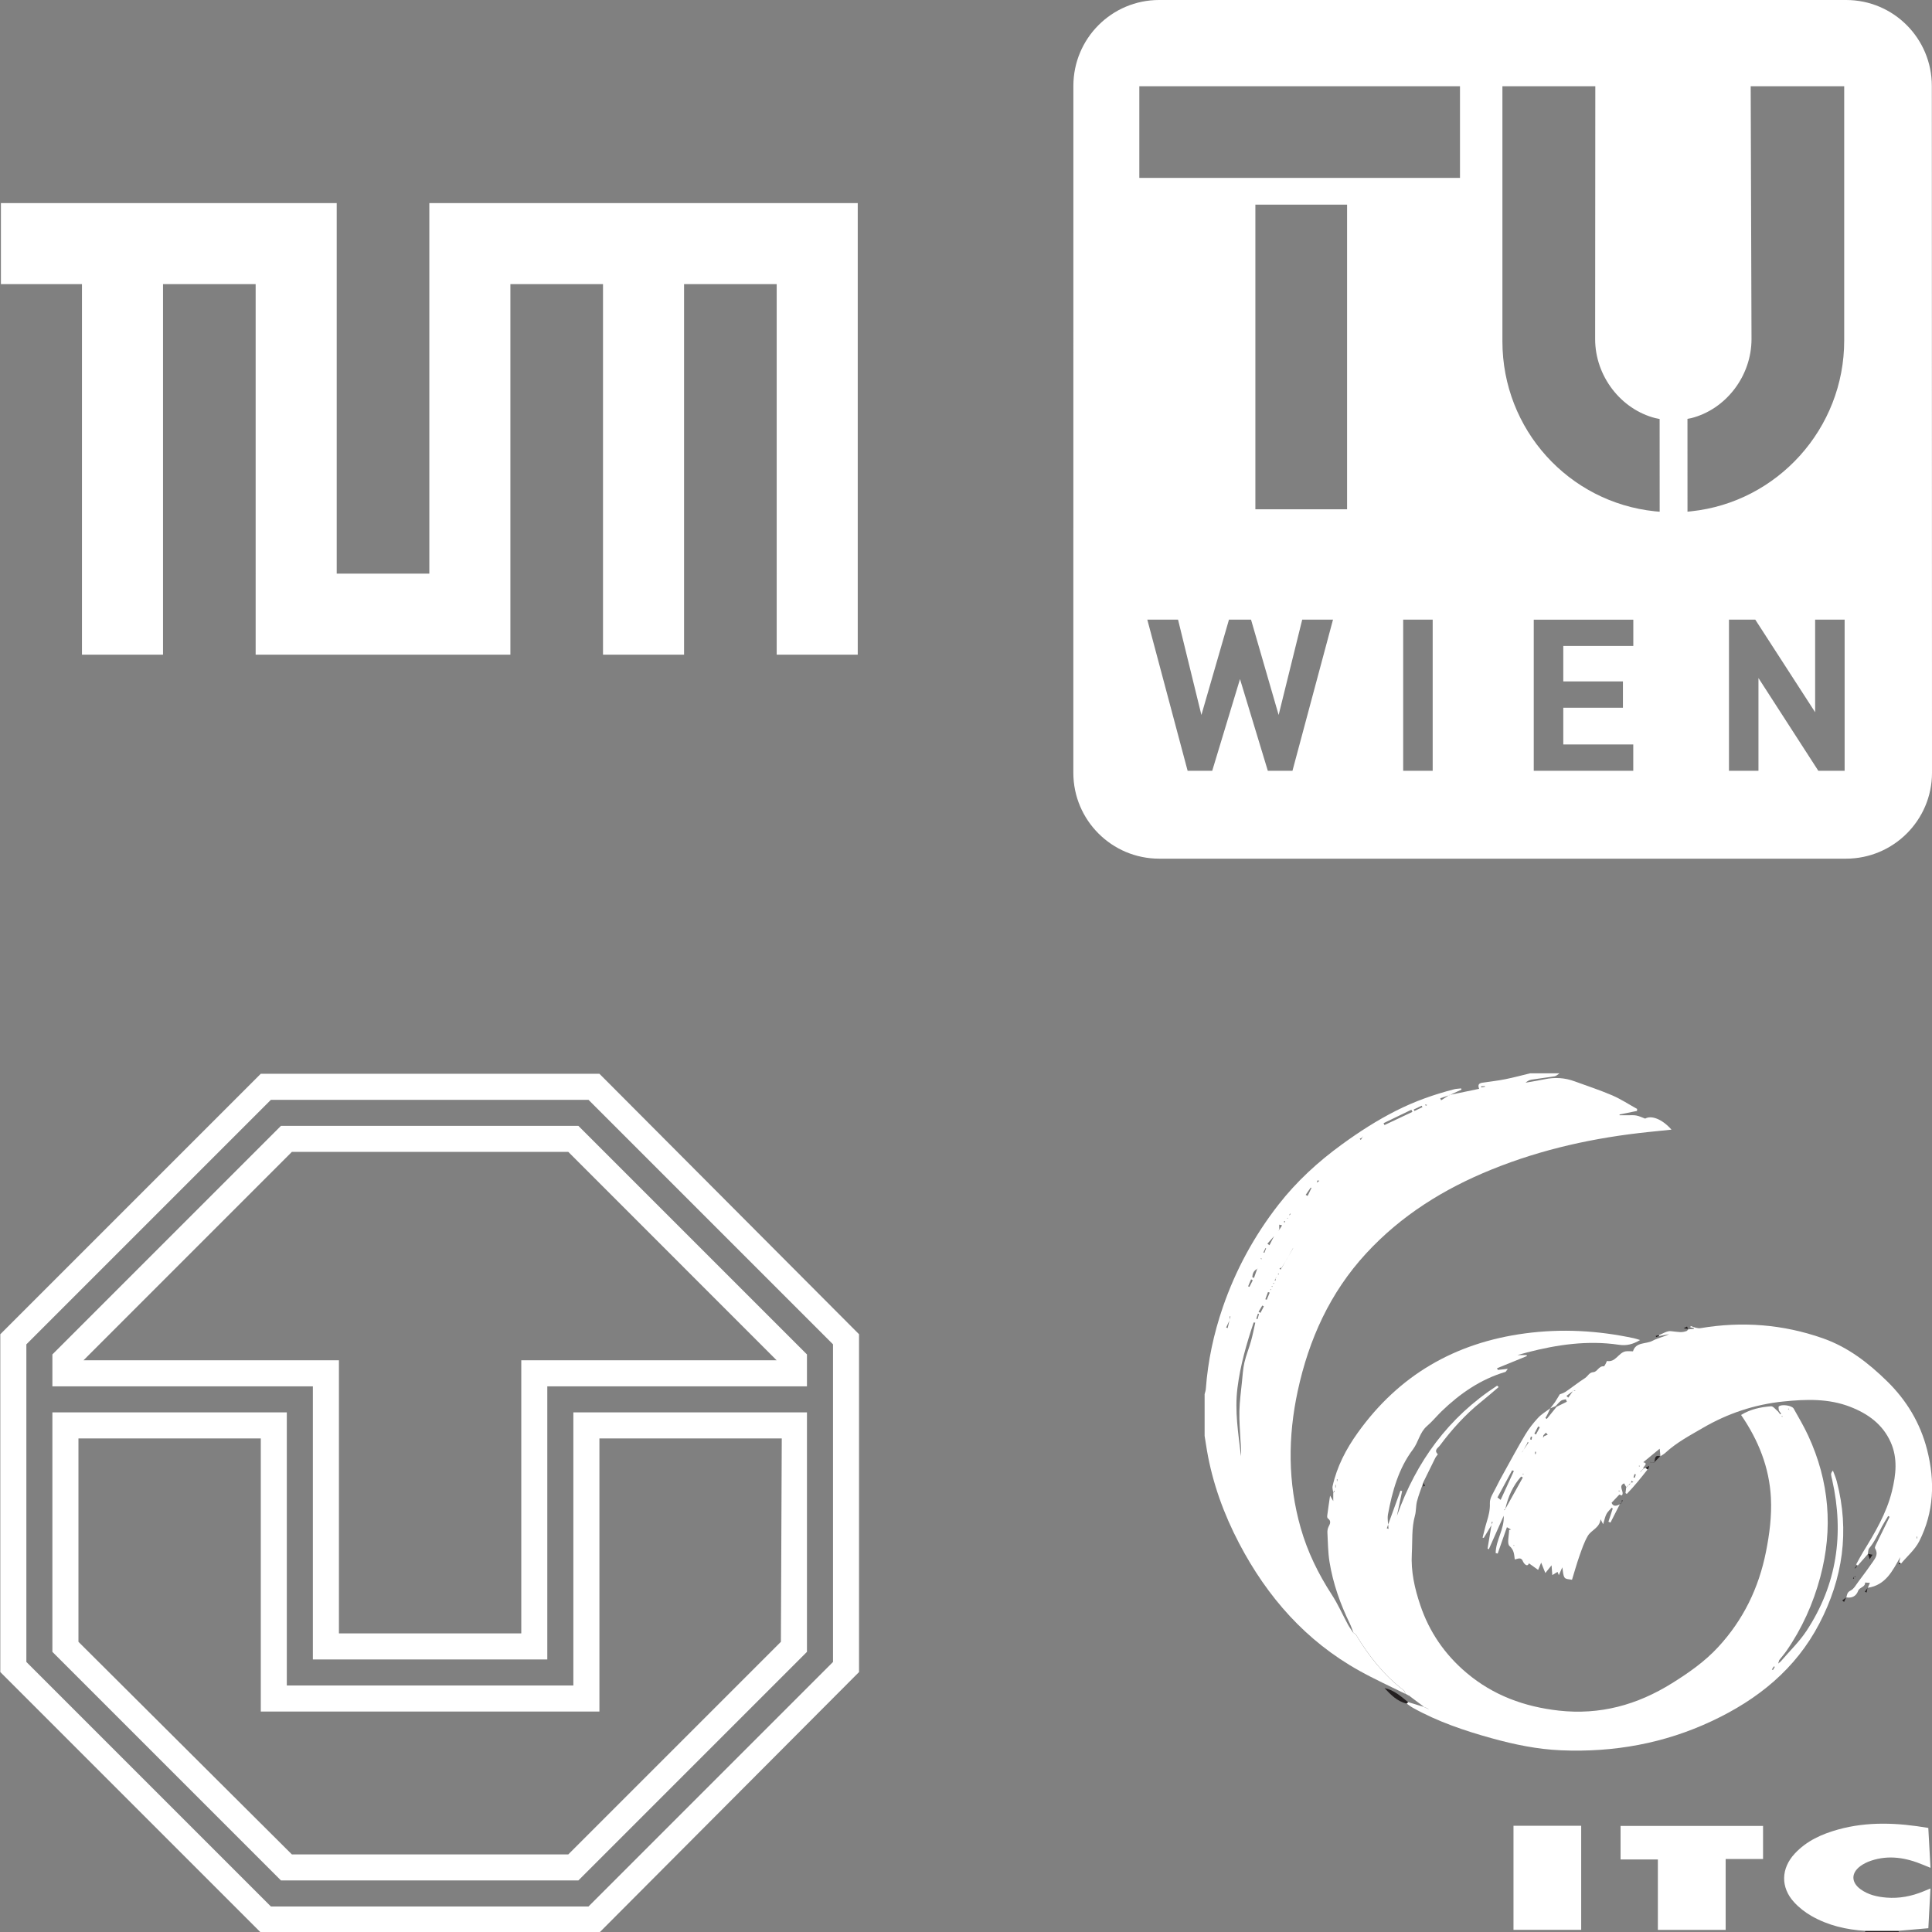 <?xml version="1.0" encoding="UTF-8" standalone="no"?>
<!-- Created with Inkscape (http://www.inkscape.org/) -->

<svg
   width="45mm"
   height="45mm"
   viewBox="0 0 45 45"
   version="1.1"
   id="svg5"
   xmlns="http://www.w3.org/2000/svg"
   xmlns:svg="http://www.w3.org/2000/svg">
  <rect x="0" y="0" width="45" height="45" fill="#808080" stroke="none"/>
  <defs
     id="defs2" />
  <g
     id="layer1"
     transform="translate(1.0407014e-6,10)">
    <g
       id="g192"
       transform="matrix(0.186,0,0,-0.186,10,-5.27)">
      <path
         d="M 0,0 V -46.399 H -11.599 V 0 h -42.049 v -10.149 h 10.149 v -46.399 h 10.15 v 46.399 h 11.6 V -56.548 H 10.15 v 46.399 h 11.599 v -46.399 h 10.15 v 46.399 h 11.6 V -56.548 H 53.648 V 0 Z"
         style="fill:#ffffff;fill-opacity:1;fill-rule:nonzero;stroke:none"
         id="path194" />
    </g>
    <g
       id="g810"
       transform="matrix(1.005,0,0,1.005,-75.4,-89.91)">
      <path
         d="m 93.123,117.563 -4.927,4.927 h -6.407 l -4.946,-4.927 v -4.713 h 4.226 v 6.329 h 7.848 v -6.329 h 4.226 z m -4.81,-5.317 v 6.329 h -6.641 v -6.329 h -5.433 v 5.55 l 5.297,5.297 h 6.894 l 5.297,-5.297 v -5.55 h -5.414"
         style="fill:#ffffff;fill-opacity:1;fill-rule:nonzero;stroke:none;stroke-width:0.035"
         id="path630" />
      <path
         d="m 87.106,111.039 v 6.329 h -4.226 v -6.329 h -5.92 l 4.829,-4.83 h 6.407 l 4.829,4.83 z m 1.324,-5.433 h -6.894 l -5.297,5.297 v 0.74 h 6.037 v 6.329 h 5.433 v -6.329 h 6.018 v -0.74 l -5.297,-5.297"
         style="fill:#ffffff;fill-opacity:1;fill-rule:nonzero;stroke:none;stroke-width:0.035"
         id="path632" />
      <path
         d="m 94.331,118.03 -5.667,5.667 h -7.361 l -5.667,-5.667 v -7.361 l 5.667,-5.667 h 7.361 l 5.667,5.667 z m -5.414,-13.632 h -7.848 l -6.037,6.037 v 7.829 l 6.037,6.037 h 7.848 l 6.017,-6.037 v -7.829 l -6.017,-6.037"
         style="fill:#ffffff;fill-opacity:1;fill-rule:nonzero;stroke:none;stroke-width:0.035"
         id="path634" />
    </g>
    <path
       d="m 43,-10 c 1.104,0 1.996,0.896 1.996,2.001 L 45,7.999 c 0,1.105 -0.899,2.001 -2.003,2.001 H 27 c -1.104,0 -2,-0.896 -2,-2.001 l 0.001,-15.998 c 0,-1.105 0.894,-2.001 1.997,-2.001 z m -13.76,11.862 v -7.096 h 2.136 v 7.096 z m -2.703,-9.853 h 7.469 v 2.135 h -7.469 z m 4.511,12.424 h -0.717 l -0.549,2.22 -0.643,-2.22 h -0.514 l -0.642,2.22 -0.544,-2.22 H 26.723 l 0.939,3.52 h 0.573 l 0.647,-2.136 0.648,2.136 h 0.574 z m 11.917,3.52 v -3.52 h -0.687 v 2.156 l -1.394,-2.156 h -0.613 v 3.52 h 0.687 v -2.16 l 1.394,2.16 z m -4.923,0 V 7.34 H 36.412 v -0.855 h 1.389 V 5.871 H 36.412 v -0.825 h 1.631 v -0.613 h -2.319 v 3.52 z m -4.672,0 v -3.52 h -0.687 v 3.52 z m 5.287,-6.034 -0.113,-0.01 c -2.002,-0.209 -3.55,-1.9 -3.55,-3.958 v -5.942 h 2.164 l -0.004,5.89 c 0,0.861 0.599,1.635 1.403,1.84 0.035,0.008 0.063,0.014 0.099,0.02 z m 0.648,-2.163 c 0.033,-0.006 0.057,-0.01 0.088,-0.017 0.804,-0.204 1.403,-0.978 1.403,-1.84 l -0.019,-5.89 h 2.178 v 5.92 c 0.002,2.057 -1.56,3.768 -3.562,3.98 l -0.088,0.009 -5.64e-4,-2.162"
       style="fill:#ffffff;fill-opacity:1;fill-rule:evenodd;stroke:none;stroke-width:0.035"
       id="path878" />
    <g
       id="g1423"
       transform="translate(-143.225,-181.451)">
      <path
         d="m 172.855,201.402 c -0.004,0.004 -0.01,0.008 -0.01,0.012 -4.1e-4,0.004 0.006,0.009 0.008,0.013 0.004,-0.004 0.01,-0.007 0.01,-0.012 2.8e-4,-0.004 -0.005,-0.009 -0.008,-0.013 z m -0.036,0.096 c 0.004,-0.003 0.011,-0.006 0.011,-0.01 5.5e-4,-0.003 -0.005,-0.008 -0.009,-0.012 -0.004,0.006 -0.007,0.011 -0.011,0.017 0.003,0.002 0.006,0.004 0.009,0.005 z m 0.392,-1.681 c -0.002,0.003 -0.004,0.007 -0.006,0.011 0.007,0 0.013,6.7e-4 0.02,0.001 -0.002,-0.004 -0.002,-0.009 -0.005,-0.011 -0.002,-0.002 -0.006,-6.7e-4 -0.01,-9.5e-4 z m -0.211,1.322 c 0.005,-0.004 0.012,-0.008 0.012,-0.013 2.8e-4,-0.004 -0.007,-0.009 -0.011,-0.013 -0.004,0.006 -0.008,0.012 -0.012,0.019 0.004,0.002 0.008,0.004 0.011,0.006 z m -0.1,0.205 c -0.003,-0.005 -0.006,-0.009 -0.009,-0.013 -0.004,0.004 -0.01,0.007 -0.01,0.012 -2.8e-4,0.005 0.005,0.009 0.008,0.013 0.003,-0.003 0.007,-0.008 0.011,-0.011 z m -0.29,-0.575 c -0.003,-0.004 -0.007,-0.009 -0.01,-0.013 -0.003,0.004 -0.011,0.01 -0.01,0.012 0.004,0.006 0.01,0.011 0.015,0.016 0.002,-0.005 0.004,-0.01 0.006,-0.015 z m 3.854,-3.581 c -0.012,-0.004 -0.023,-0.008 -0.034,-0.01 -0.004,-7e-4 -0.009,0.007 -0.013,0.011 0.008,0.005 0.016,0.013 0.025,0.014 0.007,0 0.014,-0.009 0.023,-0.015 z m -3.32,2.744 c 0.004,-0.011 0.009,-0.021 0.012,-0.032 6.9e-4,-0.003 -0.007,-0.008 -0.01,-0.012 -0.006,0.007 -0.017,0.013 -0.017,0.019 8.3e-4,0.009 0.01,0.017 0.016,0.025 z m 0.814,-0.978 c -0.027,-0.006 -0.045,-0.011 -0.046,-0.01 -0.007,0.017 -0.012,0.035 -0.017,0.053 0.018,-0.013 0.036,-0.025 0.063,-0.044 z m 3.856,-2.19 c -6.7e-4,-0.005 -0.001,-0.01 -0.002,-0.015 -0.03,0.002 -0.059,0.003 -0.089,0.005 7e-4,0.008 0.001,0.017 0.002,0.025 0.03,-0.005 0.059,-0.01 0.089,-0.015 z m -4.526,2.96 c -0.003,-0.003 -0.006,-0.006 -0.009,-0.007 -0.009,0.01 -0.018,0.021 -0.027,0.031 0.003,0.003 0.006,0.005 0.009,0.008 0.009,-0.01 0.018,-0.021 0.028,-0.032 z m -0.738,2.333 c -0.009,-0.003 -0.018,-0.006 -0.026,-0.008 -0.013,0.039 -0.025,0.079 -0.038,0.118 0.01,0.003 0.02,0.006 0.03,0.009 0.011,-0.04 0.023,-0.079 0.034,-0.119 z m 0.165,-1.531 c -0.005,-0.001 -0.009,-0.003 -0.014,-0.005 -0.017,0.033 -0.033,0.067 -0.049,0.101 0.008,0.004 0.015,0.007 0.023,0.01 0.013,-0.035 0.027,-0.07 0.04,-0.106 z m -0.052,1.353 c -0.013,-0.007 -0.025,-0.013 -0.037,-0.02 -0.029,0.049 -0.058,0.098 -0.087,0.147 0.015,0.008 0.03,0.016 0.045,0.024 0.026,-0.051 0.052,-0.101 0.079,-0.152 z m -0.258,-0.606 c -0.013,-0.008 -0.026,-0.017 -0.039,-0.025 -0.023,0.055 -0.046,0.109 -0.07,0.164 0.01,0.004 0.02,0.009 0.03,0.013 0.026,-0.051 0.052,-0.101 0.078,-0.152 z m 0.394,0.285 c -0.013,-0.004 -0.027,-0.009 -0.04,-0.013 -0.021,0.056 -0.042,0.112 -0.062,0.168 0.011,0.004 0.022,0.008 0.033,0.012 0.023,-0.056 0.046,-0.112 0.069,-0.167 z m 3.557,-4.319 c -0.006,-0.011 -0.011,-0.022 -0.016,-0.034 -0.062,0.03 -0.125,0.06 -0.187,0.089 0.005,0.011 0.011,0.023 0.016,0.034 0.063,-0.029 0.125,-0.059 0.187,-0.089 z m -2.585,1.882 c -0.006,-0.003 -0.011,-0.006 -0.017,-0.009 -0.039,0.057 -0.078,0.113 -0.117,0.169 0.015,0.009 0.03,0.017 0.045,0.026 0.03,-0.062 0.06,-0.124 0.09,-0.186 z m 1.68,-1.509 c 0.007,0.015 0.014,0.029 0.021,0.044 0.217,-0.102 0.434,-0.205 0.651,-0.307 -0.008,-0.017 -0.016,-0.033 -0.024,-0.05 -0.216,0.105 -0.432,0.209 -0.648,0.313 z m -2.988,4.646 c -0.012,-9.8e-4 -0.025,-0.003 -0.038,-0.004 -0.166,0.498 -0.311,0.994 -0.377,1.524 -0.068,0.546 0.021,1.063 0.082,1.591 0.011,-0.125 -0.005,-0.25 -0.012,-0.374 -0.012,-0.226 -0.03,-0.453 -0.025,-0.679 0.006,-0.225 0.036,-0.449 0.059,-0.673 0.016,-0.153 0.024,-0.308 0.058,-0.457 0.039,-0.17 0.108,-0.334 0.155,-0.503 0.039,-0.14 0.066,-0.283 0.098,-0.425 z m 0.442,-2.02 c -0.053,0.06 -0.107,0.121 -0.16,0.182 0.016,0.011 0.032,0.023 0.048,0.035 0.036,-0.072 0.073,-0.143 0.109,-0.215 l 0.009,-0.003 z m -0.393,0.765 c -0.09,0.044 -0.113,0.117 -0.119,0.197 0.013,0.006 0.027,0.011 0.04,0.017 0.025,-0.073 0.051,-0.145 0.076,-0.217 0.006,-0.005 0.012,-0.01 0.012,-0.011 -4.1e-4,4.2e-4 -0.005,0.007 -0.009,0.014 z m -0.646,1.195 c -0.027,0.058 -0.055,0.116 -0.082,0.174 0.012,0.004 0.024,0.008 0.036,0.012 0.015,-0.063 0.029,-0.126 0.044,-0.19 0.007,-0.026 0.013,-0.053 0.02,-0.081 -0.006,0 -0.012,-0.001 -0.018,-0.002 0,0.029 0,0.058 0,0.086 z m 1.22,-1.236 c 0.037,-0.06 0.074,-0.12 0.11,-0.179 0.047,-0.085 0.095,-0.169 0.142,-0.254 0.008,-0.011 0.017,-0.021 0.007,-0.009 0.006,-0.015 5.5e-4,-0.002 -0.004,0.012 -0.049,0.083 -0.097,0.167 -0.146,0.25 -0.035,0.061 -0.071,0.123 -0.106,0.184 -0.021,0.01 -0.042,0.02 -0.063,0.029 0.009,0.01 0.017,0.02 0.026,0.03 0.011,-0.021 0.023,-0.042 0.034,-0.063 z m -0.067,-0.861 c 0.023,-0.036 0.045,-0.072 0.068,-0.109 -0.022,-0.005 -0.043,-0.011 -0.066,-0.017 0,0.043 0,0.087 0,0.13 -0.009,0.003 -0.019,0.006 -0.028,0.009 0.008,-0.004 0.017,-0.009 0.025,-0.014 z m 1.95,-2.167 c -0.025,0.014 -0.049,0.029 -0.074,0.043 0.009,0.008 0.017,0.017 0.026,0.025 0.015,-0.024 0.029,-0.048 0.043,-0.071 0.004,-0.004 0.009,-0.007 0.012,-0.011 0.001,-0.002 -0.001,-0.006 -0.002,-0.009 -0.002,0.008 -0.004,0.016 -0.006,0.023 z m -2.024,3.285 c -0.011,0.017 -0.021,0.035 -0.032,0.052 0.007,0.003 0.015,0.006 0.021,0.009 0.002,-0.022 0.005,-0.043 0.007,-0.066 0.004,-0.009 0.009,-0.019 0.013,-0.029 -0.003,0.011 -0.007,0.022 -0.01,0.033 z m 3.018,9.687 c -0.359,-0.178 -0.725,-0.344 -1.075,-0.539 -1.245,-0.693 -2.146,-1.717 -2.801,-2.968 -0.358,-0.683 -0.619,-1.403 -0.75,-2.165 -0.019,-0.111 -0.036,-0.224 -0.054,-0.336 0,-0.325 0,-0.65 0,-0.975 0.01,-0.04 0.025,-0.08 0.028,-0.12 0.048,-0.655 0.184,-1.289 0.398,-1.91 0.299,-0.867 0.731,-1.659 1.293,-2.381 0.424,-0.545 0.926,-1.004 1.484,-1.409 0.402,-0.292 0.816,-0.559 1.258,-0.782 0.43,-0.218 0.88,-0.377 1.344,-0.497 0.055,-0.015 0.114,-0.015 0.17,-0.022 0.003,0.009 0.005,0.018 0.008,0.028 -0.093,0.043 -0.185,0.086 -0.278,0.129 -0.072,0.025 -0.144,0.049 -0.217,0.073 0.007,0.016 0.014,0.031 0.021,0.047 0.064,-0.041 0.129,-0.082 0.193,-0.124 0.23,-0.048 0.459,-0.095 0.692,-0.143 -0.043,-0.107 0.008,-0.132 0.081,-0.143 0.176,-0.026 0.354,-0.046 0.528,-0.081 0.194,-0.038 0.385,-0.091 0.577,-0.137 0.229,0 0.457,0 0.686,0 -0.038,0.024 -0.073,0.062 -0.113,0.069 -0.178,0.03 -0.358,0.049 -0.537,0.078 -0.05,0.008 -0.097,0.032 -0.14,0.071 0.147,-0.026 0.294,-0.048 0.439,-0.079 0.241,-0.051 0.476,-0.037 0.707,0.049 0.291,0.107 0.587,0.203 0.871,0.325 0.202,0.087 0.388,0.21 0.581,0.317 -8.1e-4,0.015 -0.002,0.031 -0.003,0.046 -0.135,0.027 -0.27,0.056 -0.405,0.082 -5.6e-4,0.006 -0.001,0.012 -0.002,0.019 0.065,0 0.129,-10e-4 0.194,0 0.066,2.9e-4 0.134,-0.006 0.198,0.006 0.065,0.012 0.127,0.043 0.205,0.072 0.144,-0.084 0.396,0.01 0.613,0.257 -0.183,0.019 -0.353,0.037 -0.524,0.054 -1.26,0.13 -2.488,0.397 -3.664,0.874 -1.11,0.449 -2.108,1.069 -2.925,1.956 -0.841,0.912 -1.333,2.001 -1.592,3.201 -0.23,1.067 -0.233,2.133 0.068,3.19 0.159,0.559 0.411,1.073 0.727,1.56 0.143,0.22 0.249,0.463 0.375,0.694 0.037,0.068 0.084,0.13 0.125,0.194 l -0.002,-0.004 c 0.019,0.013 0.039,0.027 0.058,0.04 0.298,0.494 0.648,0.943 1.111,1.297 0.024,0.018 0.032,0.059 0.047,0.088"
         style="fill:#ffffff;fill-opacity:1;fill-rule:evenodd;stroke:none;stroke-width:0.035"
         id="path1031" />
      <path
         d="m 187.444,216.423 c 0.001,0.011 0.005,0.02 0.013,0.029 -0.265,0 -0.529,0 -0.794,0 0.003,-0.01 0.006,-0.019 0.011,-0.028 0.257,0 0.514,-6.9e-4 0.771,-0.001"
         style="fill:#231f20;fill-opacity:1;fill-rule:evenodd;stroke:none;stroke-width:0.035"
         id="path1033" />
      <path
         d="m 184.743,204.44 c -0.004,-0.002 -0.009,-0.008 -0.012,-0.007 -0.005,0.002 -0.009,0.008 -0.013,0.011 0.008,0.003 0.016,0.006 0.024,0.008 2.5e-4,-0.004 2.5e-4,-0.008 8.1e-4,-0.013 z m -10.406,1.596 c -0.003,0 -0.007,0 -0.01,0 0,0.021 0,0.041 0,0.062 0.003,0 0.007,0 0.01,0 0,-0.02 0,-0.041 0,-0.062 z m 0.039,-0.133 c -0.005,0 -0.009,0 -0.013,-6.7e-4 0,0.015 -2.7e-4,0.03 5.5e-4,0.044 0,0.001 0.007,0.002 0.01,0.003 8.2e-4,-0.016 0.002,-0.03 0.002,-0.046 z m 10.188,4.373 c -0.007,-0.004 -0.015,-0.009 -0.022,-0.012 -0.016,0.024 -0.031,0.048 -0.047,0.072 0.008,0.004 0.017,0.009 0.025,0.013 0.014,-0.024 0.029,-0.048 0.043,-0.073 z m 0.326,-5.988 c -7.1e-4,-0.01 -0.001,-0.02 -0.002,-0.03 -0.006,0.003 -0.013,0.006 -0.019,0.009 0.008,0.006 0.016,0.012 0.024,0.018 0.008,0.003 0.017,0.007 0.025,0.009 -0.01,-0.002 -0.019,-0.004 -0.028,-0.007 z m -8.926,6.618 c -0.015,-0.03 -0.023,-0.07 -0.047,-0.088 -0.462,-0.354 -0.813,-0.803 -1.111,-1.297 -0.019,-0.013 -0.039,-0.027 -0.058,-0.04 l 0.002,0.004 c -0.028,-0.071 -0.05,-0.145 -0.083,-0.214 -0.224,-0.458 -0.393,-0.935 -0.475,-1.44 -0.036,-0.223 -0.037,-0.452 -0.049,-0.679 -0.002,-0.045 0.005,-0.098 0.026,-0.138 0.038,-0.073 0.069,-0.136 -0.017,-0.198 -0.013,-0.009 -0.016,-0.044 -0.013,-0.066 0.018,-0.141 0.04,-0.282 0.066,-0.463 0.036,0.061 0.05,0.086 0.074,0.127 0,-0.073 0,-0.128 0,-0.184 0.012,-0.015 0.023,-0.032 0.034,-0.047 -0.007,-0.003 -0.013,-0.007 -0.02,-0.01 -0.004,0.02 -0.007,0.04 -0.011,0.06 -0.007,-0.056 -0.029,-0.116 -0.018,-0.167 0.101,-0.458 0.314,-0.864 0.586,-1.244 0.96,-1.341 2.265,-2.095 3.892,-2.313 0.855,-0.115 1.701,-0.068 2.543,0.113 0.04,0.009 0.079,0.023 0.141,0.041 -0.168,0.099 -0.311,0.138 -0.497,0.11 -0.724,-0.107 -1.435,-0.003 -2.137,0.179 -0.066,0.017 -0.131,0.036 -0.225,0.062 0.091,0 0.153,0 0.215,0 0.002,0.007 0.005,0.015 0.008,0.022 -0.232,0.095 -0.464,0.189 -0.696,0.284 0.006,0.013 0.011,0.026 0.017,0.039 0.067,-0.007 0.134,-0.015 0.233,-0.025 -0.033,0.042 -0.042,0.068 -0.057,0.072 -0.577,0.172 -1.056,0.503 -1.484,0.916 -0.116,0.113 -0.219,0.24 -0.341,0.345 -0.17,0.146 -0.197,0.371 -0.327,0.544 -0.335,0.444 -0.48,0.972 -0.581,1.51 -0.02,0.109 0.007,0.227 0.013,0.341 -0.014,-0.005 -0.027,-0.009 -0.041,-0.013 0.107,-0.293 0.213,-0.585 0.319,-0.878 0.013,0.004 0.025,0.008 0.038,0.01 -0.041,0.193 -0.081,0.387 -0.122,0.58 0.452,-1.272 1.205,-2.3 2.335,-3.035 0.012,0.011 0.024,0.022 0.036,0.032 -0.136,0.115 -0.27,0.233 -0.41,0.345 -0.368,0.296 -0.681,0.643 -0.962,1.02 -0.038,0.051 -0.144,0.105 -0.046,0.199 0.004,0.004 -0.042,0.054 -0.058,0.086 -0.095,0.191 -0.189,0.381 -0.282,0.573 l 0.004,-0.004 c -0.05,0.146 -0.109,0.29 -0.148,0.44 -0.029,0.108 -0.018,0.227 -0.048,0.335 -0.081,0.292 -0.056,0.589 -0.073,0.886 -0.023,0.418 0.066,0.81 0.196,1.196 0.21,0.628 0.575,1.157 1.081,1.583 0.619,0.522 1.343,0.787 2.145,0.877 0.961,0.107 1.829,-0.132 2.639,-0.638 0.388,-0.242 0.761,-0.502 1.073,-0.84 0.586,-0.633 0.947,-1.377 1.115,-2.221 0.083,-0.415 0.136,-0.831 0.115,-1.253 -0.036,-0.708 -0.288,-1.341 -0.695,-1.934 0.216,-0.133 0.455,-0.184 0.698,-0.202 0.051,-0.003 0.107,0.077 0.161,0.119 0.018,0.023 0.035,0.047 0.053,0.069 0.007,-0.005 0.014,-0.01 0.021,-0.015 -0.018,-0.025 -0.035,-0.051 -0.053,-0.076 -8.1e-4,-0.032 -0.016,-0.08 0,-0.094 0.062,-0.057 0.304,-0.023 0.345,0.051 0.117,0.208 0.239,0.415 0.339,0.631 0.492,1.064 0.583,2.164 0.28,3.296 -0.166,0.618 -0.425,1.195 -0.79,1.721 -0.051,0.073 -0.111,0.141 -0.166,0.211 -0.008,0.026 -0.015,0.053 -0.024,0.08 0.019,-0.016 0.038,-0.032 0.058,-0.048 0.201,-0.236 0.43,-0.454 0.6,-0.711 0.712,-1.08 0.881,-2.262 0.601,-3.516 -0.009,-0.04 -0.022,-0.081 -0.026,-0.122 -0.003,-0.029 0.006,-0.059 0.042,-0.099 0.031,0.084 0.068,0.166 0.09,0.252 0.303,1.158 0.142,2.26 -0.406,3.312 -0.553,1.061 -1.433,1.767 -2.497,2.268 -1.115,0.525 -2.292,0.736 -3.519,0.684 -0.548,-0.023 -1.081,-0.133 -1.609,-0.279 -0.638,-0.176 -1.261,-0.387 -1.841,-0.71 -0.052,-0.029 -0.098,-0.066 -0.147,-0.1 0.012,-0.011 0.024,-0.022 0.037,-0.033 0.129,0.039 0.258,0.078 0.387,0.118 0.025,0.011 0.049,0.023 0.074,0.034 0.009,0.005 0.018,0.01 0.026,0.016 -0.01,-0.004 -0.02,-0.008 -0.03,-0.013 -0.024,-0.011 -0.049,-0.022 -0.073,-0.033 -0.108,-0.081 -0.216,-0.163 -0.324,-0.243 -0.016,-0.012 -0.032,-0.025 -0.047,-0.037 v 0.006 c -0.023,-0.013 -0.047,-0.027 -0.07,-0.04 l -0.003,0.001"
         style="fill:#ffffff;fill-opacity:1;fill-rule:evenodd;stroke:none;stroke-width:0.035"
         id="path1035" />
      <path
         d="m 178.712,205.786 c -0.003,-0.004 -0.006,-0.008 -0.009,-0.013 -0.003,0.004 -0.009,0.008 -0.01,0.012 -2.8e-4,0.004 0.005,0.009 0.008,0.013 0.004,-0.004 0.007,-0.008 0.011,-0.012 z m 2.706,-0.188 c -0.004,-0.004 -0.008,-0.008 -0.012,-0.012 -0.004,0.004 -0.008,0.008 -0.012,0.012 0.006,0.004 0.012,0.009 0.018,0.012 0.002,-0.004 0.004,-0.008 0.006,-0.012 z m -2.931,1.838 c -0.003,0.004 -0.009,0.008 -0.01,0.011 0,0.004 0.006,0.008 0.009,0.012 0.003,-0.004 0.009,-0.007 0.009,-0.011 4.3e-4,-0.004 -0.006,-0.008 -0.009,-0.012 z m 2.45,-1.272 c -0.004,0.004 -0.011,0.008 -0.01,0.011 0.001,0.008 0.006,0.015 0.009,0.022 0.003,-0.004 0.011,-0.007 0.01,-0.011 -9.9e-4,-0.008 -0.006,-0.015 -0.009,-0.022 z m -1.959,-0.846 c 0.006,2.4e-4 0.012,6.7e-4 0.018,9.5e-4 0.002,-0.017 0.004,-0.035 0.006,-0.053 -0.007,-8.4e-4 -0.014,-0.002 -0.021,-0.002 -9.6e-4,0.018 -0.002,0.036 -0.003,0.054 z m 8.901,1.923 c -0.005,9.9e-4 -0.009,0.002 -0.014,0.003 8.5e-4,0.015 0.002,0.031 0.003,0.046 0.002,0 0.004,0 0.007,0 0.002,-0.016 0.003,-0.033 0.005,-0.049 z m -9.014,-2.265 c 0.011,0.003 0.021,0.008 0.033,0.012 0.004,-0.024 0.008,-0.048 0.012,-0.071 -0.01,-0.002 -0.028,-0.006 -0.029,-0.004 -0.007,0.02 -0.011,0.041 -0.016,0.062 z m 2.463,0.818 c -0.011,-0.003 -0.021,-0.007 -0.032,-0.01 -0.008,0.026 -0.017,0.052 -0.024,0.078 -1.4e-4,0.001 0.02,0.007 0.03,0.01 0.008,-0.026 0.017,-0.052 0.025,-0.078 z m -2.364,-0.951 c 0.012,0.007 0.025,0.013 0.037,0.02 0.03,-0.056 0.06,-0.112 0.09,-0.168 -0.013,-0.007 -0.026,-0.014 -0.039,-0.02 -0.03,0.056 -0.059,0.112 -0.089,0.168 z m -0.786,1.543 c 0.111,-0.241 0.209,-0.456 0.308,-0.672 -0.013,-0.006 -0.027,-0.012 -0.04,-0.017 -0.112,0.208 -0.225,0.416 -0.342,0.632 0.02,0.015 0.045,0.035 0.074,0.057 z m 0.11,0.21 c 0.135,-0.244 0.272,-0.488 0.407,-0.732 -0.014,-0.006 -0.027,-0.014 -0.04,-0.021 -0.193,0.215 -0.304,0.471 -0.368,0.752 -0.01,0.007 -0.019,0.014 -0.029,0.021 -1.1e-4,0 0.005,0.009 0.008,0.013 0.007,-0.011 0.014,-0.022 0.021,-0.032 z m 1.584,-2.75 c -0.054,0.039 -0.107,0.078 -0.161,0.118 0.013,0.013 0.027,0.027 0.041,0.041 0.039,-0.054 0.078,-0.109 0.117,-0.163 0.014,0.003 0.028,0.005 0.043,0.008 3.9e-4,-0.005 9.5e-4,-0.01 0.002,-0.015 -0.014,0.004 -0.028,0.007 -0.042,0.011 z m -1.08,1.232 c -0.035,0.062 -0.068,0.124 -0.103,0.185 -0.006,0.007 -0.013,0.014 -0.019,0.021 0.005,-0.009 0.01,-0.016 0.016,-0.024 0.038,-0.058 0.077,-0.115 0.116,-0.172 0.008,-0.011 0.018,-0.023 0.024,-0.036 10e-4,-0.003 -0.011,-0.011 -0.017,-0.017 -0.006,0.015 -0.012,0.029 -0.017,0.043 z m 0.401,-0.176 c 0.027,-0.012 0.055,-0.024 0.083,-0.036 -0.015,-0.015 -0.03,-0.03 -0.045,-0.045 -0.019,0.021 -0.038,0.041 -0.058,0.062 -0.003,0.019 -0.005,0.039 -0.008,0.058 0.009,-0.013 0.019,-0.026 0.028,-0.039 z m 2.707,0.47 c -0.006,-0.056 -0.011,-0.112 -0.017,-0.178 -0.134,0.11 -0.26,0.214 -0.383,0.315 0.144,0.036 -0.035,0.106 0.007,0.156 -0.013,0.011 -0.026,0.021 -0.039,0.032 -0.01,0.013 -0.021,0.027 -0.031,0.041 -0.005,7.1e-4 -0.01,0.003 -0.016,0.003 0.004,-0.002 0.008,-0.004 0.012,-0.006 0.01,-0.014 0.02,-0.028 0.031,-0.042 0.013,-0.01 0.026,-0.021 0.04,-0.032 0.017,-0.007 0.034,-0.015 0.052,-0.021 0.014,0.013 0.028,0.025 0.043,0.039 -0.154,0.196 -0.31,0.391 -0.483,0.569 -0.009,-0.007 -0.019,-0.015 -0.03,-0.021 0.006,-0.046 0.011,-0.091 0.017,-0.137 0.012,-0.012 0.024,-0.024 0.036,-0.035 0.015,-0.009 0.03,-0.019 0.045,-0.028 0.009,-0.016 0.019,-0.029 0.028,-0.044 0.019,-0.002 0.038,-0.006 0.058,-0.008 -0.014,-0.012 -0.029,-0.024 -0.044,-0.036 -0.004,0.016 -0.007,0.032 -0.011,0.048 -0.013,0.01 -0.027,0.021 -0.04,0.032 -0.01,0.013 -0.021,0.026 -0.032,0.039 -0.012,0.012 -0.024,0.024 -0.036,0.036 -0.018,-0.031 -0.035,-0.061 -0.053,-0.093 -0.154,0.068 0.019,0.198 -0.053,0.282 -0.021,-0.006 -0.05,-0.017 -0.059,-0.02 -0.064,0.068 -0.117,0.124 -0.18,0.19 0.031,0.088 0.107,0.085 0.198,0.032 l -0.003,-0.003 c -0.073,0.144 -0.147,0.289 -0.221,0.433 -0.016,-0.007 -0.032,-0.013 -0.048,-0.02 0.033,-0.102 0.067,-0.204 0.1,-0.305 -0.007,-0.008 -0.013,-0.016 -0.02,-0.025 -0.042,0.049 -0.095,0.093 -0.124,0.148 -0.035,0.066 -0.048,0.143 -0.079,0.24 -0.026,-0.05 -0.036,-0.07 -0.059,-0.115 -0.025,0.203 -0.216,0.25 -0.296,0.384 -0.086,0.145 -0.14,0.311 -0.197,0.471 -0.063,0.178 -0.113,0.362 -0.173,0.554 -0.052,-0.013 -0.142,-0.009 -0.171,-0.049 -0.041,-0.057 -0.036,-0.146 -0.055,-0.241 -0.029,0.067 -0.053,0.12 -0.081,0.183 -0.012,-0.031 -0.02,-0.053 -0.029,-0.077 -0.031,0.019 -0.064,0.039 -0.123,0.075 -0.006,-0.088 -0.011,-0.151 -0.017,-0.228 -0.044,0.055 -0.083,0.103 -0.145,0.18 -0.035,-0.088 -0.062,-0.154 -0.097,-0.242 -0.023,0.054 -0.041,0.097 -0.071,0.169 -0.074,-0.053 -0.144,-0.102 -0.214,-0.153 -0.045,0.112 -0.129,-0.019 -0.136,-0.038 -0.041,-0.115 -0.114,-0.07 -0.194,-0.052 -0.016,-0.112 -0.012,-0.216 -0.122,-0.313 -0.064,-0.056 -0.011,-0.245 -0.01,-0.373 0.015,-0.004 0.03,-0.007 0.045,-0.011 -0.025,-0.014 -0.05,-0.028 -0.096,-0.054 -0.073,0.207 -0.143,0.411 -0.215,0.614 -0.015,-0.004 -0.031,-0.008 -0.047,-0.012 0.003,-0.3 0.206,-0.559 0.187,-0.869 -0.115,0.26 -0.231,0.52 -0.347,0.78 -0.01,-0.005 -0.019,-0.01 -0.029,-0.015 0.031,-0.187 0.062,-0.373 0.093,-0.56 0.009,-0.019 0.019,-0.038 0.028,-0.056 -0.008,-0.004 -0.016,-0.007 -0.025,-0.01 0,0.023 0,0.047 0,0.07 -0.061,0.102 -0.122,0.204 -0.184,0.306 -0.009,-0.002 -0.019,-0.003 -0.028,-0.005 0.033,-0.125 0.06,-0.251 0.099,-0.375 0.044,-0.141 0.077,-0.276 0.071,-0.431 -0.005,-0.12 0.087,-0.245 0.144,-0.364 0.052,-0.11 0.112,-0.217 0.171,-0.324 0.168,-0.302 0.331,-0.608 0.509,-0.905 0.084,-0.141 0.188,-0.273 0.3,-0.394 0.081,-0.087 0.189,-0.149 0.285,-0.222 -0.022,0.047 -0.043,0.095 -0.066,0.14 -0.015,0.031 -0.034,0.059 -0.05,0.088 0.011,0.008 0.021,0.015 0.032,0.022 0.076,-0.095 0.153,-0.189 0.229,-0.283 0.08,-0.04 0.16,-0.079 0.239,-0.118 -0.008,-0.018 -0.015,-0.038 -0.023,-0.057 -0.038,0.01 -0.083,0.011 -0.112,0.033 -0.048,0.035 -0.085,0.084 -0.127,0.126 -0.042,0.017 -0.083,0.035 -0.125,0.052 0.037,-0.049 0.077,-0.096 0.111,-0.146 0.036,-0.053 0.067,-0.11 0.111,-0.181 0.027,-0.011 0.087,-0.026 0.134,-0.058 0.153,-0.104 0.298,-0.22 0.454,-0.32 0.067,-0.043 0.093,-0.131 0.197,-0.139 0.089,-0.005 0.123,-0.146 0.239,-0.135 0.015,9.5e-4 0.035,-0.043 0.049,-0.067 0.012,-0.019 0.022,-0.058 0.027,-0.057 0.201,0.036 0.265,-0.188 0.426,-0.223 0.052,-0.011 0.109,-0.002 0.179,-0.002 0.067,-0.223 0.3,-0.163 0.456,-0.246 0.12,-0.065 0.26,-0.09 0.386,-0.154 -0.076,0.014 -0.153,0.029 -0.229,0.043 -0.005,-0.006 -0.011,-0.011 -0.016,-0.017 0.095,-0.035 0.194,-0.106 0.285,-0.096 0.195,0.02 0.246,0.039 0.364,-0.002 0.017,-0.005 0.029,-0.028 0.044,-0.042 l -0.004,0.003 c 0.044,-0.003 0.087,-0.007 0.131,-0.011 5.3e-4,-0.007 0.001,-0.015 0.001,-0.022 -0.027,-0.005 -0.054,-0.01 -0.081,-0.015 0.002,-0.01 0.005,-0.021 0.007,-0.031 0.04,0.014 0.08,0.031 0.121,0.041 0.035,0.009 0.074,0.015 0.109,0.009 0.969,-0.163 1.918,-0.09 2.845,0.235 0.584,0.204 1.062,0.572 1.499,1.001 0.457,0.447 0.773,0.974 0.932,1.593 0.188,0.734 0.163,1.456 -0.184,2.138 -0.1,0.195 -0.281,0.348 -0.425,0.521 -0.014,-0.008 -0.027,-0.016 -0.041,-0.024 0.008,-0.043 0.016,-0.087 0.025,-0.131 -0.18,0.32 -0.339,0.655 -0.76,0.715 l 0.003,0.003 c 0.014,-0.032 0.028,-0.065 0.051,-0.118 -0.044,-0.003 -0.078,-0.005 -0.112,-0.008 0.003,0.112 -0.131,0.107 -0.163,0.195 -0.046,0.125 -0.146,0.173 -0.278,0.151 l 0.003,0.003 c 0.018,-0.062 0.016,-0.121 0.099,-0.162 0.079,-0.039 0.13,-0.138 0.188,-0.215 0.114,-0.151 0.227,-0.304 0.335,-0.46 0.063,-0.091 0.124,-0.182 0.049,-0.305 -0.018,-0.03 0.027,-0.102 0.05,-0.152 0.095,-0.196 0.192,-0.391 0.288,-0.586 -0.011,-0.007 -0.022,-0.013 -0.034,-0.019 -0.048,0.081 -0.1,0.161 -0.144,0.244 -0.091,0.175 -0.171,0.356 -0.299,0.509 -0.026,0.031 -0.021,0.089 -0.031,0.134 l 0.003,-0.003 c -0.079,0.09 -0.158,0.179 -0.236,0.269 -0.013,-0.009 -0.026,-0.017 -0.039,-0.024 0.053,-0.096 0.102,-0.193 0.16,-0.287 0.275,-0.449 0.547,-0.901 0.674,-1.42 0.094,-0.384 0.138,-0.768 -0.031,-1.144 -0.187,-0.416 -0.529,-0.66 -0.937,-0.819 -0.505,-0.198 -1.031,-0.18 -1.56,-0.126 -0.672,0.069 -1.298,0.278 -1.879,0.617 -0.302,0.176 -0.613,0.34 -0.873,0.581 -0.034,0.031 -0.078,0.053 -0.117,0.08 l 0.003,0.003"
         style="fill:#ffffff;fill-opacity:1;fill-rule:evenodd;stroke:none;stroke-width:0.035"
         id="path1037" />
      <path
         d="m 187.444,216.423 c -0.257,4.1e-4 -0.514,0.001 -0.771,0.001 -0.443,-0.026 -0.868,-0.125 -1.255,-0.346 -0.149,-0.085 -0.291,-0.196 -0.406,-0.322 -0.318,-0.347 -0.304,-0.788 0.018,-1.133 0.275,-0.295 0.627,-0.453 1.008,-0.559 0.693,-0.192 1.389,-0.158 2.101,-0.037 0.017,0.302 0.033,0.6 0.051,0.929 -0.073,-0.029 -0.124,-0.05 -0.174,-0.071 -0.392,-0.164 -0.794,-0.234 -1.209,-0.095 -0.09,0.03 -0.179,0.073 -0.254,0.129 -0.215,0.161 -0.21,0.376 0.005,0.534 0.181,0.133 0.391,0.179 0.608,0.197 0.299,0.024 0.585,-0.032 0.861,-0.146 0.048,-0.02 0.096,-0.04 0.162,-0.067 -0.016,0.31 -0.032,0.603 -0.049,0.926 -0.234,0.02 -0.465,0.04 -0.696,0.06"
         style="fill:#ffffff;fill-opacity:1;fill-rule:evenodd;stroke:none;stroke-width:0.035"
         id="path1039" />
      <path
         d="m 184.29,213.979 c 0,0.256 0,0.506 0,0.771 -0.286,0 -0.57,0 -0.871,0 0,0.558 0,1.101 0,1.652 -0.532,0 -1.047,0 -1.579,0 0,-0.544 0,-1.087 0,-1.641 -0.296,0 -0.576,0 -0.869,0 0,-0.257 0,-0.512 0,-0.781 1.094,0 2.196,0 3.319,0"
         style="fill:#ffffff;fill-opacity:1;fill-rule:evenodd;stroke:none;stroke-width:0.035"
         id="path1041" />
      <path
         d="m 180.054,213.977 c 0,0.811 0,1.613 0,2.424 -0.528,0 -1.048,0 -1.577,0 0,-0.808 0,-1.61 0,-2.424 0.519,0 1.039,0 1.577,0"
         style="fill:#ffffff;fill-opacity:1;fill-rule:evenodd;stroke:none;stroke-width:0.035"
         id="path1043" />
      <path
         d="m 175.986,211.131 c -0.221,-0.054 -0.368,-0.207 -0.514,-0.363 0.223,0.049 0.384,0.194 0.551,0.33 -0.012,0.011 -0.024,0.022 -0.037,0.033"
         style="fill:#231f20;fill-opacity:1;fill-rule:evenodd;stroke:none;stroke-width:0.035"
         id="path1045" />
      <path
         d="m 181.757,205.517 c 0.02,-0.075 -0.001,-0.191 0.142,-0.146 l -0.003,-0.003 c -0.048,0.048 -0.095,0.097 -0.142,0.145 l 0.003,0.004"
         style="fill:#231f20;fill-opacity:1;fill-rule:evenodd;stroke:none;stroke-width:0.035"
         id="path1047" />
      <path
         d="m 186.732,207.643 c 0.032,0.006 0.064,0.013 0.108,0.021 -0.019,0.029 -0.037,0.058 -0.068,0.106 -0.018,-0.061 -0.028,-0.096 -0.037,-0.13 l -0.003,0.003"
         style="fill:#231f20;fill-opacity:1;fill-rule:evenodd;stroke:none;stroke-width:0.035"
         id="path1049" />
      <path
         d="m 186.227,208.651 c -0.017,0.037 -0.033,0.075 -0.05,0.112 -0.014,-0.012 -0.028,-0.023 -0.043,-0.035 0.032,-0.025 0.064,-0.049 0.096,-0.073 l -0.003,-0.003"
         style="fill:#231f20;fill-opacity:1;fill-rule:evenodd;stroke:none;stroke-width:0.035"
         id="path1051" />
      <path
         d="m 182.549,202.406 c -0.028,-0.004 -0.056,-0.009 -0.108,-0.017 0.038,-0.02 0.058,-0.03 0.078,-0.04 0.009,0.02 0.018,0.04 0.026,0.06 l 0.004,-0.003"
         style="fill:#231f20;fill-opacity:1;fill-rule:evenodd;stroke:none;stroke-width:0.035"
         id="path1053" />
      <path
         d="m 186.725,208.428 c -0.008,0.038 -0.016,0.076 -0.023,0.115 -0.014,-0.006 -0.028,-0.012 -0.042,-0.017 0.023,-0.032 0.046,-0.063 0.069,-0.095 l -0.003,-0.003"
         style="fill:#231f20;fill-opacity:1;fill-rule:evenodd;stroke:none;stroke-width:0.035"
         id="path1055" />
      <path
         d="m 176.372,205.983 c 0.014,0.024 0.029,0.049 0.043,0.073 -0.013,0.007 -0.026,0.013 -0.039,0.019 0,-0.032 0,-0.064 0,-0.096 l -0.004,0.004"
         style="fill:#231f20;fill-opacity:1;fill-rule:evenodd;stroke:none;stroke-width:0.035"
         id="path1057" />
      <path
         d="m 181.753,205.512 c -0.026,0.001 -0.052,0.003 -0.078,0.004 l -0.004,0.002 c 0.029,-6.7e-4 0.057,-0.002 0.086,-0.002 l -0.003,-0.004"
         style="fill:#231f20;fill-opacity:1;fill-rule:evenodd;stroke:none;stroke-width:0.035"
         id="path1059" />
      <path
         d="m 181,206.458 c 0,-0.022 0,-0.043 0,-0.064 0.006,9.8e-4 0.014,0.003 0.021,0.004 -0.008,0.019 -0.016,0.037 -0.024,0.055 l 0.003,0.005"
         style="fill:#231f20;fill-opacity:1;fill-rule:evenodd;stroke:none;stroke-width:0.035"
         id="path1061" />
      <path
         d="m 186.403,208.18 c 0.014,-0.005 0.028,-0.01 0.042,-0.015 -10e-4,0.005 -0.002,0.015 -0.003,0.015 -0.015,0 -0.029,-0.001 -0.044,-0.002 l 0.004,0.002"
         style="fill:#231f20;fill-opacity:1;fill-rule:evenodd;stroke:none;stroke-width:0.035"
         id="path1063" />
      <path
         d="m 186.399,208.178 c 0.004,0.014 0.008,0.028 0.012,0.041 -0.009,10e-4 -0.018,0.003 -0.027,0.004 0.006,-0.015 0.013,-0.029 0.019,-0.043 l -0.004,-0.002"
         style="fill:#231f20;fill-opacity:1;fill-rule:evenodd;stroke:none;stroke-width:0.035"
         id="path1065" />
      <path
         d="m 181.872,202.564 c -0.024,0.01 -0.048,0.021 -0.071,0.031 -0.003,-0.009 -0.006,-0.017 -0.01,-0.026 0.021,-0.008 0.043,-0.015 0.065,-0.022 0.005,0.006 0.011,0.012 0.016,0.017"
         style="fill:#231f20;fill-opacity:1;fill-rule:evenodd;stroke:none;stroke-width:0.035"
         id="path1067" />
      <path
         d="m 175.966,210.905 c 0.023,0.013 0.046,0.027 0.07,0.04 -0.023,-0.013 -0.047,-0.027 -0.07,-0.04"
         style="fill:#231f20;fill-opacity:1;fill-rule:evenodd;stroke:none;stroke-width:0.035"
         id="path1069" />
      <path
         d="m 181.675,205.517 c -0.005,-0.009 -0.009,-0.018 -0.014,-0.027 0.003,0.01 0.007,0.019 0.01,0.029 l 0.004,-0.002"
         style="fill:#231f20;fill-opacity:1;fill-rule:evenodd;stroke:none;stroke-width:0.035"
         id="path1071" />
      <path
         d="m 187.501,207.867 c -0.017,0.007 -0.033,0.014 -0.05,0.02 0.003,-0.015 0.006,-0.029 0.009,-0.044 0.013,0.008 0.027,0.016 0.041,0.024"
         style="fill:#231f20;fill-opacity:1;fill-rule:evenodd;stroke:none;stroke-width:0.035"
         id="path1073" />
      <path
         d="m 186.437,207.957 c 0.01,-0.01 0.02,-0.02 0.03,-0.03 0.004,0.004 0.011,0.012 0.01,0.012 -0.01,0.01 -0.02,0.02 -0.03,0.029 l -0.01,-0.011"
         style="fill:#231f20;fill-opacity:1;fill-rule:evenodd;stroke:none;stroke-width:0.035"
         id="path1075" />
      <path
         d="m 186.447,207.968 c -0.009,0.007 -0.017,0.015 -0.026,0.022 0.006,-0.011 0.011,-0.022 0.016,-0.033 l 0.01,0.011"
         style="fill:#231f20;fill-opacity:1;fill-rule:evenodd;stroke:none;stroke-width:0.035"
         id="path1077" />
      <path
         d="m 181.6,205.613 c 0.012,-0.007 0.025,-0.014 0.036,-0.021 -0.003,0.018 -0.006,0.036 -0.009,0.054 -0.009,-0.011 -0.018,-0.022 -0.027,-0.033"
         style="fill:#231f20;fill-opacity:1;fill-rule:evenodd;stroke:none;stroke-width:0.035"
         id="path1079" />
      <path
         d="m 181.627,205.646 c -0.01,0.01 -0.02,0.02 -0.03,0.031 -0.014,-0.013 -0.028,-0.026 -0.043,-0.039 0.015,-0.009 0.03,-0.017 0.046,-0.025 0.009,0.011 0.018,0.022 0.027,0.033"
         style="fill:#231f20;fill-opacity:1;fill-rule:evenodd;stroke:none;stroke-width:0.035"
         id="path1081" />
      <path
         d="m 176.036,210.94 c 0.016,0.012 0.031,0.025 0.047,0.037 -0.016,-0.012 -0.032,-0.025 -0.047,-0.037"
         style="fill:#231f20;fill-opacity:1;fill-rule:evenodd;stroke:none;stroke-width:0.035"
         id="path1083" />
      <path
         d="m 180.996,206.453 c -0.015,0.009 -0.029,0.018 -0.044,0.027 l 0.003,0.003 c 0.015,-0.009 0.029,-0.018 0.044,-0.026 l -0.003,-0.005"
         style="fill:#231f20;fill-opacity:1;fill-rule:evenodd;stroke:none;stroke-width:0.035"
         id="path1085" />
    </g>
  </g>
</svg>
